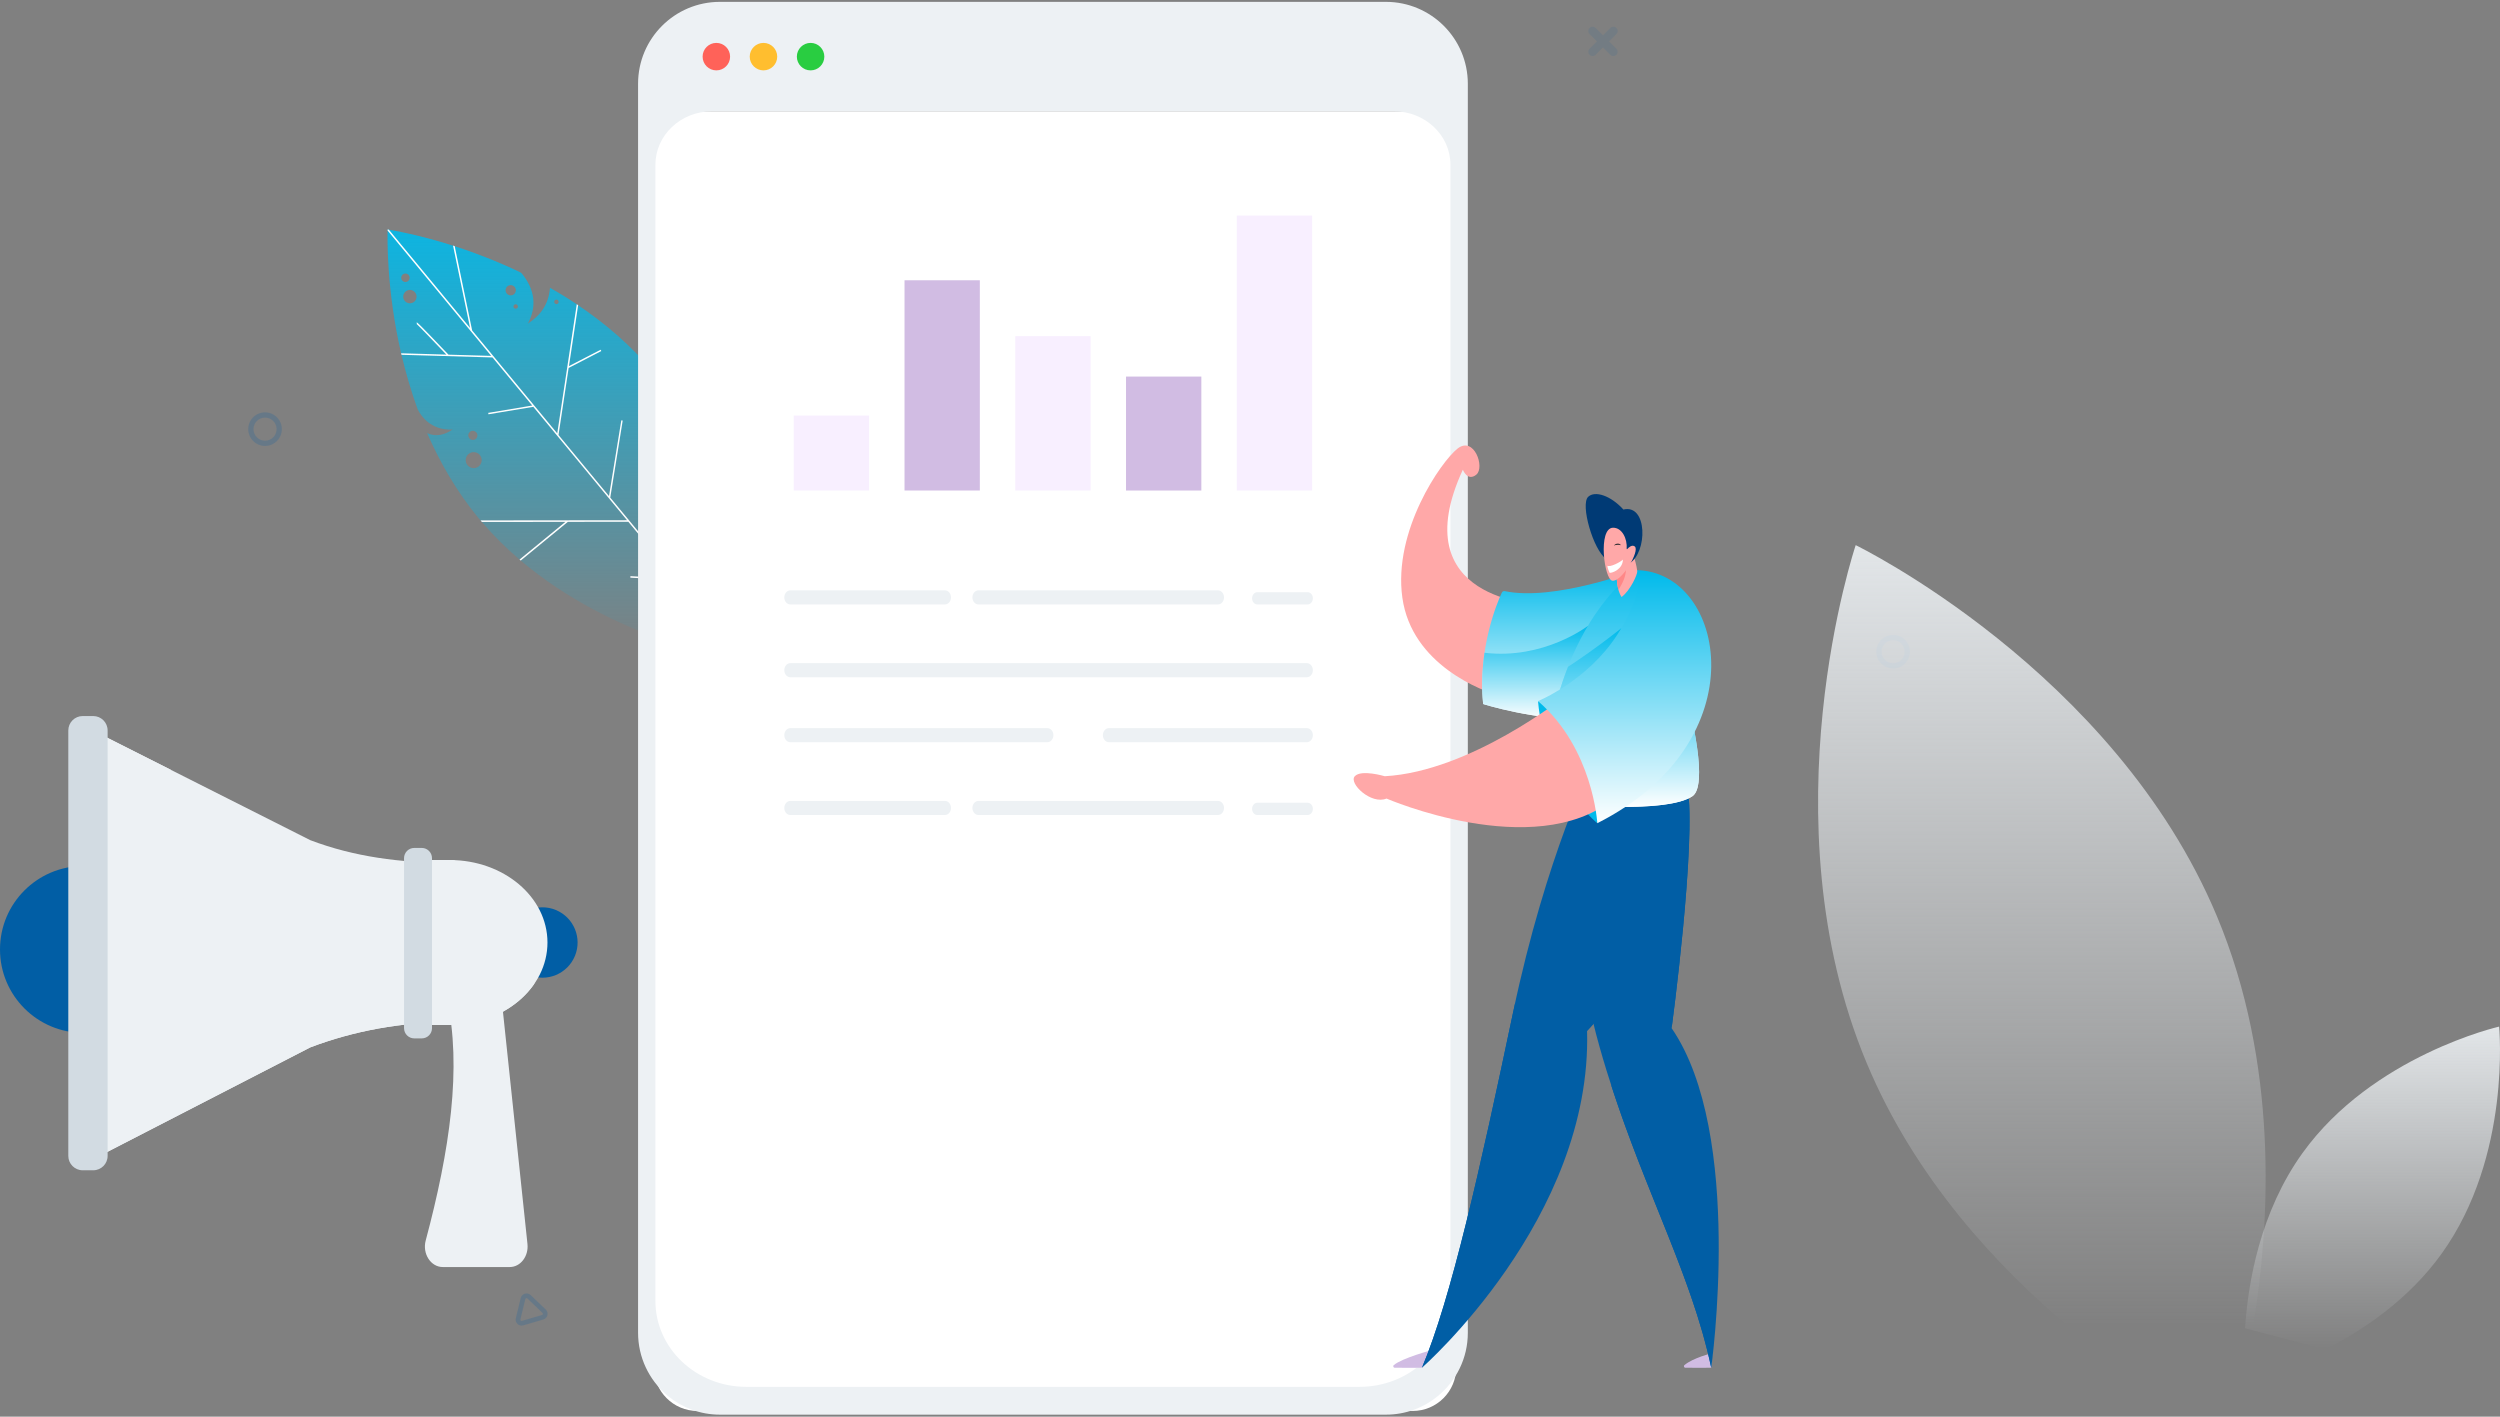 <svg width="270" height="153" viewBox="0 0 270 153" fill="none" xmlns="http://www.w3.org/2000/svg">
<rect x="0" y="0" width="270" height="153" fill="#808080" stroke="none"/>
<path opacity="0.9" d="M70.647 40.302C68.202 37.342 65.361 34.934 62.442 32.965C62.388 32.929 62.347 32.898 62.293 32.863C61.336 32.219 60.367 31.626 59.399 31.082C59.266 32.865 58.365 34.075 57.012 34.943C58.004 33.072 57.759 31.283 56.381 29.567C56.323 29.496 56.242 29.43 56.157 29.392C53.631 28.184 51.217 27.273 49.108 26.586C49.043 26.573 48.987 26.553 48.931 26.532C45.268 25.363 42.578 24.902 41.99 24.803C41.911 24.788 41.868 24.784 41.868 24.784C41.868 24.784 41.864 24.828 41.864 24.907C41.839 25.776 41.743 31.317 43.319 38.156C43.335 38.208 43.343 38.268 43.362 38.32C43.809 40.209 44.375 42.197 45.108 44.209C46.079 46.089 47.759 46.467 48.88 46.392C48.01 46.965 47.115 47.214 46.129 46.779C47.51 49.927 49.311 53.087 51.692 55.968C51.756 56.047 51.829 56.134 51.902 56.206L52.039 56.372C53.309 57.861 54.679 59.212 56.111 60.432C56.159 60.474 56.198 60.505 56.24 60.54C66.234 69.016 78.99 71.251 80.351 71.469C80.43 71.484 80.474 71.488 80.474 71.488C80.474 71.488 80.478 71.444 80.478 71.365C80.499 70.603 80.573 66.452 79.602 60.985C79.594 60.926 79.583 60.881 79.573 60.823C79.264 59.1 78.851 57.248 78.29 55.334C78.263 55.237 78.236 55.139 78.209 55.044C77.462 52.501 76.476 49.861 75.16 47.256C74.336 47.897 73.641 48.406 73.641 48.406L73.846 44.863C72.914 43.302 71.853 41.761 70.647 40.302ZM43.329 29.992C43.331 29.737 43.547 29.533 43.794 29.542C44.047 29.544 44.246 29.751 44.244 30.007C44.242 30.262 44.035 30.459 43.779 30.457C43.532 30.449 43.327 30.247 43.329 29.992ZM43.813 31.478C44.12 31.223 44.568 31.267 44.821 31.574C45.077 31.881 45.039 32.336 44.732 32.591C44.425 32.846 43.962 32.801 43.709 32.493C43.453 32.186 43.505 31.734 43.813 31.478ZM50.752 46.639C50.966 46.463 51.275 46.5 51.449 46.712C51.619 46.917 51.597 47.227 51.383 47.403C51.169 47.58 50.86 47.542 50.692 47.337C50.517 47.125 50.538 46.814 50.752 46.639ZM50.604 49.033C50.976 48.725 51.524 48.777 51.823 49.141C52.13 49.512 52.078 50.06 51.707 50.365C51.343 50.666 50.795 50.614 50.488 50.243C50.189 49.88 50.241 49.332 50.604 49.033ZM59.941 32.414C60.045 32.329 60.188 32.344 60.273 32.446C60.358 32.547 60.352 32.701 60.248 32.786C60.146 32.871 59.995 32.848 59.91 32.747C59.825 32.643 59.839 32.498 59.941 32.414ZM54.803 30.922C55.04 30.727 55.387 30.76 55.582 30.997C55.777 31.233 55.744 31.58 55.507 31.775C55.271 31.97 54.924 31.937 54.729 31.701C54.534 31.464 54.567 31.117 54.803 30.922ZM55.545 32.913C55.64 32.834 55.792 32.842 55.877 32.944C55.962 33.045 55.947 33.205 55.852 33.282C55.75 33.367 55.59 33.353 55.505 33.249C55.422 33.147 55.443 32.998 55.545 32.913Z" fill="url(#paint0_linear_11117_32204)"/>
<path d="M61.448 39.538L64.873 37.77L64.939 37.915L61.413 39.739L60.319 46.98L65.772 53.576L67.1 45.398L67.252 45.419L65.909 53.742L75.362 65.177L78.207 55.042C78.234 55.139 78.261 55.237 78.288 55.332L76.484 61.765L79.571 60.82C79.579 60.879 79.59 60.924 79.6 60.982L76.433 61.954L75.488 65.325L80.536 71.433L80.41 71.537L73.07 62.66L68.078 62.39L68.086 62.224L72.933 62.493L67.858 56.353L61.328 56.36C60.145 57.323 57.685 59.345 56.24 60.538C56.201 60.505 56.159 60.472 56.111 60.43C57.643 59.164 60.269 57.007 61.064 56.362L52.039 56.37L51.902 56.204L67.721 56.185L57.598 43.939L52.751 44.744L52.73 44.59L57.481 43.797L53.189 38.604L43.362 38.318C43.346 38.266 43.337 38.206 43.319 38.154L48.207 38.297C46.937 36.968 45.125 35.08 44.994 34.988L45.035 34.926L45.029 34.918L44.967 34.876L45.029 34.839C45.081 34.837 45.131 34.834 48.437 38.303L53.05 38.436L41.862 24.902C41.862 24.821 41.866 24.78 41.866 24.78C41.866 24.78 41.909 24.784 41.988 24.799L50.769 35.42L48.929 26.526C48.985 26.546 49.041 26.565 49.106 26.579L50.991 35.688L60.182 46.807L62.291 32.856C62.345 32.89 62.386 32.923 62.44 32.958L61.448 39.538Z" fill="white"/>
<path d="M152.565 152.384H75.327C72.727 152.384 70.615 150.275 70.615 147.672V12.02H157.274V147.672C157.277 150.275 155.166 152.384 152.565 152.384Z" fill="white"/>
<path d="M149.676 0.201H77.753C72.868 0.201 68.912 4.157 68.912 9.042V143.94C68.912 146.603 70.095 148.997 71.963 150.62C72.026 150.672 72.088 150.726 72.152 150.78C73.678 152.033 75.631 152.783 77.755 152.783H149.68C151.804 152.783 153.759 152.036 155.283 150.78C157.261 149.159 158.525 146.697 158.525 143.942V9.042C158.523 4.16 154.56 0.201 149.676 0.201ZM156.648 140.497C156.648 145.624 152.254 149.779 146.83 149.779H80.603C75.181 149.779 70.784 145.624 70.784 140.497V17.795C70.784 14.607 73.518 12.022 76.891 12.022H150.544C153.917 12.022 156.648 14.607 156.648 17.795V140.497Z" fill="#EDF1F4"/>
<circle cx="77.366" cy="6.117" r="1.484" fill="#FF6259"/>
<circle cx="82.455" cy="6.117" r="1.484" fill="#FFBE2F"/>
<circle cx="87.544" cy="6.117" r="1.484" fill="#29CD41"/>
<path d="M102.053 65.28H85.358C84.996 65.28 84.704 64.94 84.704 64.518C84.704 64.099 84.996 63.757 85.358 63.757H102.053C102.414 63.757 102.707 64.097 102.707 64.518C102.707 64.94 102.414 65.28 102.053 65.28Z" fill="#EDF1F4"/>
<path d="M131.54 65.28H105.675C105.314 65.28 105.021 64.94 105.021 64.519C105.021 64.099 105.314 63.757 105.675 63.757H131.54C131.901 63.757 132.194 64.097 132.194 64.519C132.194 64.94 131.901 65.28 131.54 65.28Z" fill="#EDF1F4"/>
<path d="M141.222 65.28H135.794C135.48 65.28 135.225 64.984 135.225 64.618C135.225 64.253 135.48 63.956 135.794 63.956H141.222C141.537 63.956 141.79 64.253 141.79 64.618C141.79 64.984 141.535 65.28 141.222 65.28Z" fill="#EDF1F4"/>
<path d="M141.136 73.143H85.358C84.996 73.143 84.704 72.802 84.704 72.381C84.704 71.962 84.996 71.619 85.358 71.619H141.136C141.497 71.619 141.79 71.96 141.79 72.381C141.79 72.802 141.497 73.143 141.136 73.143Z" fill="#EDF1F4"/>
<path d="M102.053 88.022H85.358C84.996 88.022 84.704 87.681 84.704 87.26C84.704 86.841 84.996 86.498 85.358 86.498H102.053C102.414 86.498 102.707 86.838 102.707 87.26C102.707 87.681 102.414 88.022 102.053 88.022Z" fill="#EDF1F4"/>
<path d="M131.54 88.022H105.675C105.314 88.022 105.021 87.681 105.021 87.26C105.021 86.841 105.314 86.498 105.675 86.498H131.54C131.901 86.498 132.194 86.838 132.194 87.26C132.194 87.681 131.901 88.022 131.54 88.022Z" fill="#EDF1F4"/>
<path d="M113.114 80.161H85.358C84.996 80.161 84.704 79.82 84.704 79.399C84.704 78.98 84.996 78.637 85.358 78.637H113.114C113.475 78.637 113.768 78.978 113.768 79.399C113.768 79.818 113.475 80.161 113.114 80.161Z" fill="#EDF1F4"/>
<path d="M141.136 80.161H119.765C119.404 80.161 119.111 79.82 119.111 79.399C119.111 78.98 119.404 78.637 119.765 78.637H141.136C141.498 78.637 141.79 78.978 141.79 79.399C141.79 79.818 141.498 80.161 141.136 80.161Z" fill="#EDF1F4"/>
<path d="M141.222 88.022H135.794C135.48 88.022 135.225 87.725 135.225 87.359C135.225 86.994 135.48 86.697 135.794 86.697H141.222C141.537 86.697 141.79 86.994 141.79 87.359C141.79 87.727 141.535 88.022 141.222 88.022Z" fill="#EDF1F4"/>
<path d="M9.011 111.549C13.987 111.549 18.022 107.515 18.022 102.539C18.022 97.562 13.987 93.528 9.011 93.528C4.034 93.528 0 97.562 0 102.539C0 107.515 4.034 111.549 9.011 111.549Z" fill="#015EA5"/>
<path d="M45.975 133.979C48.554 124.325 49.925 115.283 48.248 107.78H54.162L56.966 134.356C57.105 135.677 56.212 136.84 55.057 136.84H47.816C46.525 136.84 45.596 135.4 45.975 133.979Z" fill="#EDF1F4"/>
<path d="M62.091 103.246C62.894 101.307 61.973 99.083 60.033 98.28C58.094 97.476 55.87 98.397 55.067 100.337C54.264 102.276 55.185 104.5 57.124 105.303C59.064 106.107 61.287 105.186 62.091 103.246Z" fill="#015EA5"/>
<path d="M48.487 93.189C43.262 93.189 38.232 92.535 33.51 90.738L9.011 78.381V125.736L33.51 113.118C38.232 111.321 43.392 110.388 48.617 110.388L48.487 93.189Z" fill="#EDF1F4"/>
<path d="M18.434 93.616V83.132L9.011 78.379V125.733L33.51 113.116C38.232 111.319 43.392 110.386 48.617 110.386V104.043C48.617 104.044 18.434 103.724 18.434 93.616Z" fill="#EDF1F4"/>
<path d="M44.742 112.147H45.55C46.16 112.147 46.656 111.652 46.656 111.04V92.683C46.656 92.073 46.162 91.577 45.55 91.577H44.742C44.132 91.577 43.636 92.072 43.636 92.683V111.042C43.638 111.652 44.132 112.147 44.742 112.147Z" fill="#D2DBE2"/>
<path d="M8.932 126.391H10.068C10.927 126.391 11.623 125.695 11.623 124.836V78.888C11.623 78.029 10.927 77.333 10.068 77.333H8.932C8.073 77.333 7.377 78.029 7.377 78.888V124.838C7.377 125.695 8.073 126.391 8.932 126.391Z" fill="#D2DBE2"/>
<path d="M48.565 92.883C54.398 92.883 59.126 96.871 59.126 101.791C59.126 106.712 54.398 110.699 48.565 110.699H46.656V92.885H48.565V92.883Z" fill="#EDF1F4"/>
<path d="M48.566 92.883C48.747 92.883 48.926 92.887 49.106 92.894V102.324C49.106 105.834 53.566 108.162 57.212 106.47C57.426 106.369 57.615 106.266 57.767 106.158C55.955 108.868 52.515 110.698 48.564 110.698H46.655V92.883H48.566Z" fill="#EDF1F4"/>
<path d="M93.86 44.878H85.725V52.975H93.86V44.878Z" fill="#F8EFFF"/>
<path d="M105.822 30.269H97.688V52.975H105.822V30.269Z" fill="#D1BCE3"/>
<path d="M117.785 36.303H109.65V52.975H117.785V36.303Z" fill="#F8EFFF"/>
<path d="M129.745 40.67H121.61V52.977H129.745V40.67Z" fill="#D1BCE3"/>
<path d="M141.707 23.282H133.573V52.975H141.707V23.282Z" fill="#F8EFFF"/>
<path opacity="0.2" d="M59.044 141.553C59.133 141.698 59.162 141.873 59.121 142.043C59.065 142.269 58.899 142.444 58.675 142.508L56.514 143.139C56.289 143.203 56.055 143.147 55.887 142.985C55.719 142.823 55.65 142.593 55.706 142.367L56.24 140.181C56.296 139.955 56.462 139.78 56.686 139.716C56.91 139.652 57.145 139.708 57.313 139.87L58.938 141.426C58.982 141.464 59.017 141.507 59.044 141.553ZM56.217 142.593C56.225 142.605 56.233 142.616 56.24 142.62C56.256 142.637 56.304 142.672 56.373 142.653L58.533 142.022C58.602 142.001 58.623 141.947 58.627 141.925C58.633 141.902 58.639 141.844 58.589 141.794L56.964 140.237C56.912 140.187 56.854 140.198 56.831 140.204C56.808 140.21 56.755 140.233 56.738 140.301L56.204 142.487C56.19 142.533 56.202 142.568 56.217 142.593Z" fill="#015EA5"/>
<path opacity="0.1" d="M173.777 4.471L174.572 3.676C174.753 3.495 174.753 3.203 174.572 3.022C174.392 2.841 174.099 2.841 173.918 3.022L173.123 3.817L172.328 3.022C172.148 2.841 171.855 2.841 171.675 3.022C171.494 3.203 171.494 3.495 171.675 3.676L172.469 4.471L171.677 5.264C171.496 5.444 171.496 5.737 171.677 5.918C171.766 6.007 171.884 6.052 172.002 6.052C172.121 6.052 172.239 6.007 172.328 5.918L173.121 5.125L173.914 5.918C174.003 6.007 174.122 6.052 174.24 6.052C174.358 6.052 174.477 6.007 174.566 5.918C174.747 5.737 174.747 5.444 174.566 5.264L173.777 4.471Z" fill="#015EA5"/>
<path opacity="0.2" d="M204.454 72.197C203.454 72.197 202.64 71.383 202.64 70.383C202.64 69.382 203.454 68.569 204.454 68.569C205.455 68.569 206.268 69.382 206.268 70.383C206.268 71.381 205.455 72.197 204.454 72.197ZM204.454 69.135C203.767 69.135 203.207 69.696 203.207 70.383C203.207 71.07 203.767 71.63 204.454 71.63C205.141 71.63 205.702 71.07 205.702 70.383C205.702 69.694 205.141 69.135 204.454 69.135Z" fill="#015EA5"/>
<path opacity="0.2" d="M28.625 48.163C27.624 48.163 26.811 47.349 26.811 46.348C26.811 45.348 27.624 44.534 28.625 44.534C29.625 44.534 30.439 45.348 30.439 46.348C30.439 47.349 29.625 48.163 28.625 48.163ZM28.625 45.101C27.938 45.101 27.377 45.661 27.377 46.348C27.377 47.035 27.938 47.596 28.625 47.596C29.312 47.596 29.872 47.035 29.872 46.348C29.872 45.659 29.312 45.101 28.625 45.101Z" fill="#015EA5"/>
<path d="M154.704 145.789L153.569 147.715C153.569 147.715 151.203 147.738 150.625 147.715C150.477 147.709 150.416 147.526 150.53 147.431C151.431 146.661 154.704 145.789 154.704 145.789Z" fill="#D1BCE3"/>
<path d="M181.921 147.43C182.822 146.661 184.923 146.124 184.923 146.124L184.814 147.715C184.814 147.715 182.595 147.738 182.017 147.715C181.868 147.709 181.808 147.527 181.921 147.43Z" fill="#D1BCE3"/>
<path d="M166.104 65.252C166.104 65.252 151.454 64.872 157.987 50.729C157.987 50.729 158.495 52.042 159.446 51.259C160.397 50.475 159.193 47.051 157.417 48.446C155.641 49.842 150.441 57.325 151.455 64.554C152.47 71.784 160.017 74.638 162.236 75.24C164.455 75.843 166.104 65.252 166.104 65.252Z" fill="#FFA8A8"/>
<path d="M176.759 61.574C176.759 61.574 167.878 64.965 162.523 63.843C162.39 63.815 162.256 63.879 162.198 64.003C161.705 65.064 159.591 70.026 160.177 76.032C160.177 76.032 165.66 77.808 171.812 77.745C177.963 77.681 176.759 61.574 176.759 61.574Z" fill="url(#paint1_linear_11117_32204)"/>
<path d="M160.177 76.032C159.982 74.038 160.086 72.159 160.328 70.499C166.744 71.263 171.487 67.6 171.487 67.6L173.154 77.435C172.751 77.63 172.304 77.739 171.812 77.744C165.66 77.808 160.177 76.032 160.177 76.032Z" fill="url(#paint2_linear_11117_32204)"/>
<path d="M172.027 82.289C172.027 82.289 166.982 92.355 163.415 109.334C159.848 126.314 156.708 140.297 153.569 147.716C153.569 147.716 171.976 131.594 171.404 111.332C171.404 111.332 182.391 100.203 181.107 85.507L172.027 82.289Z" fill="#015EA5"/>
<path d="M180.713 93.215C178.717 103.924 171.405 111.332 171.405 111.332C171.405 111.332 167.411 101.358 169.611 92.025C170.667 87.544 175.732 89.73 180.713 93.215Z" fill="#015EA5"/>
<path d="M169.697 85.698C169.697 85.698 168.808 99.06 172.747 113.043C176.684 127.026 182.526 136.871 184.813 147.715C184.813 147.715 188.385 122.46 180.537 111.045C180.537 111.045 183.248 90.927 182.249 84.934L169.697 85.698Z" fill="#015EA5"/>
<path d="M182.249 84.936C183.248 90.928 180.537 111.047 180.537 111.047C180.537 111.047 179.106 93.094 175.458 85.42C175.447 85.397 175.437 85.374 175.427 85.351L182.249 84.936Z" fill="#015EA5"/>
<path d="M176.758 61.574C176.758 61.574 171.159 65.045 168.26 75.24C166.484 81.487 169.401 86.877 169.401 86.877C169.401 86.877 179.992 87.892 182.782 85.989C185.573 84.087 179.548 64.427 176.758 61.574Z" fill="url(#paint3_linear_11117_32204)"/>
<path d="M181.073 71.439C183.045 77.761 184.407 84.883 182.783 85.99C180.988 87.214 175.965 87.231 172.61 87.087L181.073 71.439Z" fill="url(#paint4_linear_11117_32204)"/>
<path d="M172.509 88.907C172.509 88.907 166.865 84.341 166.104 75.716C166.104 75.716 174.221 79.52 172.509 88.907Z" fill="#00BAEB"/>
<path d="M177.932 80.79L169.612 82.93C169.612 82.93 168.877 82.493 167.864 81.824C167.59 79.93 167.576 77.649 168.261 75.24C168.591 74.08 168.956 73.008 169.343 72.018C172.429 70.002 175.104 67.845 175.104 67.845L177.932 80.79Z" fill="url(#paint5_linear_11117_32204)"/>
<path d="M168.958 75.24C168.958 75.24 158.811 83.326 149.552 83.833C149.552 83.833 147.016 83.072 146.318 83.833C145.62 84.594 148.094 86.941 149.743 86.243C149.743 86.243 165.601 93.117 174.158 86.371C174.158 86.371 173.144 77.999 168.958 75.24Z" fill="#FFA8A8"/>
<path d="M176.759 61.574C186.335 61.764 190.076 80.028 172.509 88.906C172.509 88.906 172.065 80.853 166.105 75.716C166.105 75.716 171.432 73.56 174.666 68.549C177.9 63.539 176.759 61.574 176.759 61.574Z" fill="url(#paint6_linear_11117_32204)"/>
<path d="M174.81 59.549C174.81 59.549 174.145 62.952 175.124 64.48C176.085 63.774 176.867 62.008 176.825 61.681C176.746 61.053 176.51 60.262 176.51 60.262L174.81 59.549Z" fill="#FFA8A8"/>
<path d="M175.545 60.636C175.193 60.799 174.869 60.982 174.616 61.155C174.565 61.953 174.577 62.907 174.793 63.692C175.481 62.637 175.764 61.745 175.545 60.636Z" fill="#FF8787"/>
<path d="M173.472 60.37C172.063 59.409 170.653 54.468 171.524 53.654C172.254 52.971 173.939 53.503 175.328 55.03C177.947 54.402 177.954 59.687 175.95 60.87C175.556 60.835 173.472 60.37 173.472 60.37Z" fill="#003A75"/>
<path d="M175.738 59.304C175.716 59.329 175.678 59.311 175.681 59.277C175.766 58.177 175.174 56.973 174.2 56.995C172.551 57.032 173.246 62.614 174.139 62.72C175.164 62.843 177.143 59.47 176.552 59.015C176.252 58.785 175.887 59.135 175.738 59.304Z" fill="#FFA8A8"/>
<path d="M175.05 58.886C174.95 58.654 174.506 58.646 174.307 58.917C174.554 58.81 174.921 58.816 175.05 58.886Z" fill="#212529"/>
<path d="M173.598 61.096C173.592 61.327 173.778 61.737 173.839 61.864C174.125 61.901 175.263 61.473 175.273 60.435C175.025 60.701 173.87 61.299 173.598 61.096Z" fill="white"/>
<path d="M182.086 130.319C184.812 136.788 184.813 147.716 184.813 147.716C182.755 137.959 177.819 129.009 173.983 117.126C174.005 117.155 179.364 123.864 182.086 130.319Z" fill="#015EA5"/>
<path d="M163.648 108.245C163.648 108.252 164.328 118.844 162.521 128.733C160.713 138.626 153.569 147.716 153.569 147.716C156.708 140.296 159.847 126.313 163.415 109.334C163.491 108.967 163.569 108.605 163.648 108.245Z" fill="#015EA5"/>
<path opacity="0.9" d="M223.596 143.443L243.403 142.827C245.186 131.797 246.081 114.843 239.422 98.94C228.318 72.419 200.415 58.875 200.415 58.875C200.415 58.875 190.516 88.33 201.619 114.85C206.801 127.227 215.641 136.777 223.596 143.443Z" fill="url(#paint7_linear_11117_32204)"/>
<path opacity="0.9" d="M251.122 145.742L242.464 143.453C242.797 138.416 244.122 130.859 248.666 124.536C256.245 113.991 269.903 110.872 269.903 110.872C269.903 110.872 271.276 124.849 263.698 135.395C260.161 140.316 255.3 143.618 251.122 145.742Z" fill="url(#paint8_linear_11117_32204)"/>
<defs>
<linearGradient id="paint0_linear_11117_32204" x1="61.171" y1="24.784" x2="61.171" y2="71.488" gradientUnits="userSpaceOnUse">
<stop stop-color="#00BAEB"/>
<stop offset="1" stop-color="#00BAEB" stop-opacity="0"/>
</linearGradient>
<linearGradient id="paint1_linear_11117_32204" x1="168.465" y1="61.574" x2="168.465" y2="77.746" gradientUnits="userSpaceOnUse">
<stop stop-color="#00BAEB"/>
<stop offset="1" stop-color="white"/>
</linearGradient>
<linearGradient id="paint2_linear_11117_32204" x1="166.614" y1="67.6" x2="166.614" y2="77.746" gradientUnits="userSpaceOnUse">
<stop stop-color="#00BAEB"/>
<stop offset="1" stop-color="white"/>
</linearGradient>
<linearGradient id="paint3_linear_11117_32204" x1="175.595" y1="61.574" x2="175.595" y2="87.147" gradientUnits="userSpaceOnUse">
<stop stop-color="#00BAEB"/>
<stop offset="1" stop-color="white"/>
</linearGradient>
<linearGradient id="paint4_linear_11117_32204" x1="178.056" y1="71.439" x2="178.056" y2="87.148" gradientUnits="userSpaceOnUse">
<stop stop-color="#00BAEB"/>
<stop offset="1" stop-color="white"/>
</linearGradient>
<linearGradient id="paint5_linear_11117_32204" x1="172.81" y1="67.845" x2="172.81" y2="82.93" gradientUnits="userSpaceOnUse">
<stop stop-color="#00BAEB"/>
<stop offset="1" stop-color="white"/>
</linearGradient>
<linearGradient id="paint6_linear_11117_32204" x1="175.459" y1="61.574" x2="175.459" y2="88.906" gradientUnits="userSpaceOnUse">
<stop stop-color="#00BAEB"/>
<stop offset="1" stop-color="white"/>
</linearGradient>
<linearGradient id="paint7_linear_11117_32204" x1="220.52" y1="58.875" x2="220.52" y2="143.443" gradientUnits="userSpaceOnUse">
<stop stop-color="#EDF1F4"/>
<stop offset="1" stop-color="#EDF1F4" stop-opacity="0"/>
</linearGradient>
<linearGradient id="paint8_linear_11117_32204" x1="256.232" y1="110.872" x2="256.232" y2="145.742" gradientUnits="userSpaceOnUse">
<stop stop-color="#EDF1F4"/>
<stop offset="1" stop-color="#EDF1F4" stop-opacity="0"/>
</linearGradient>
</defs>
</svg>
